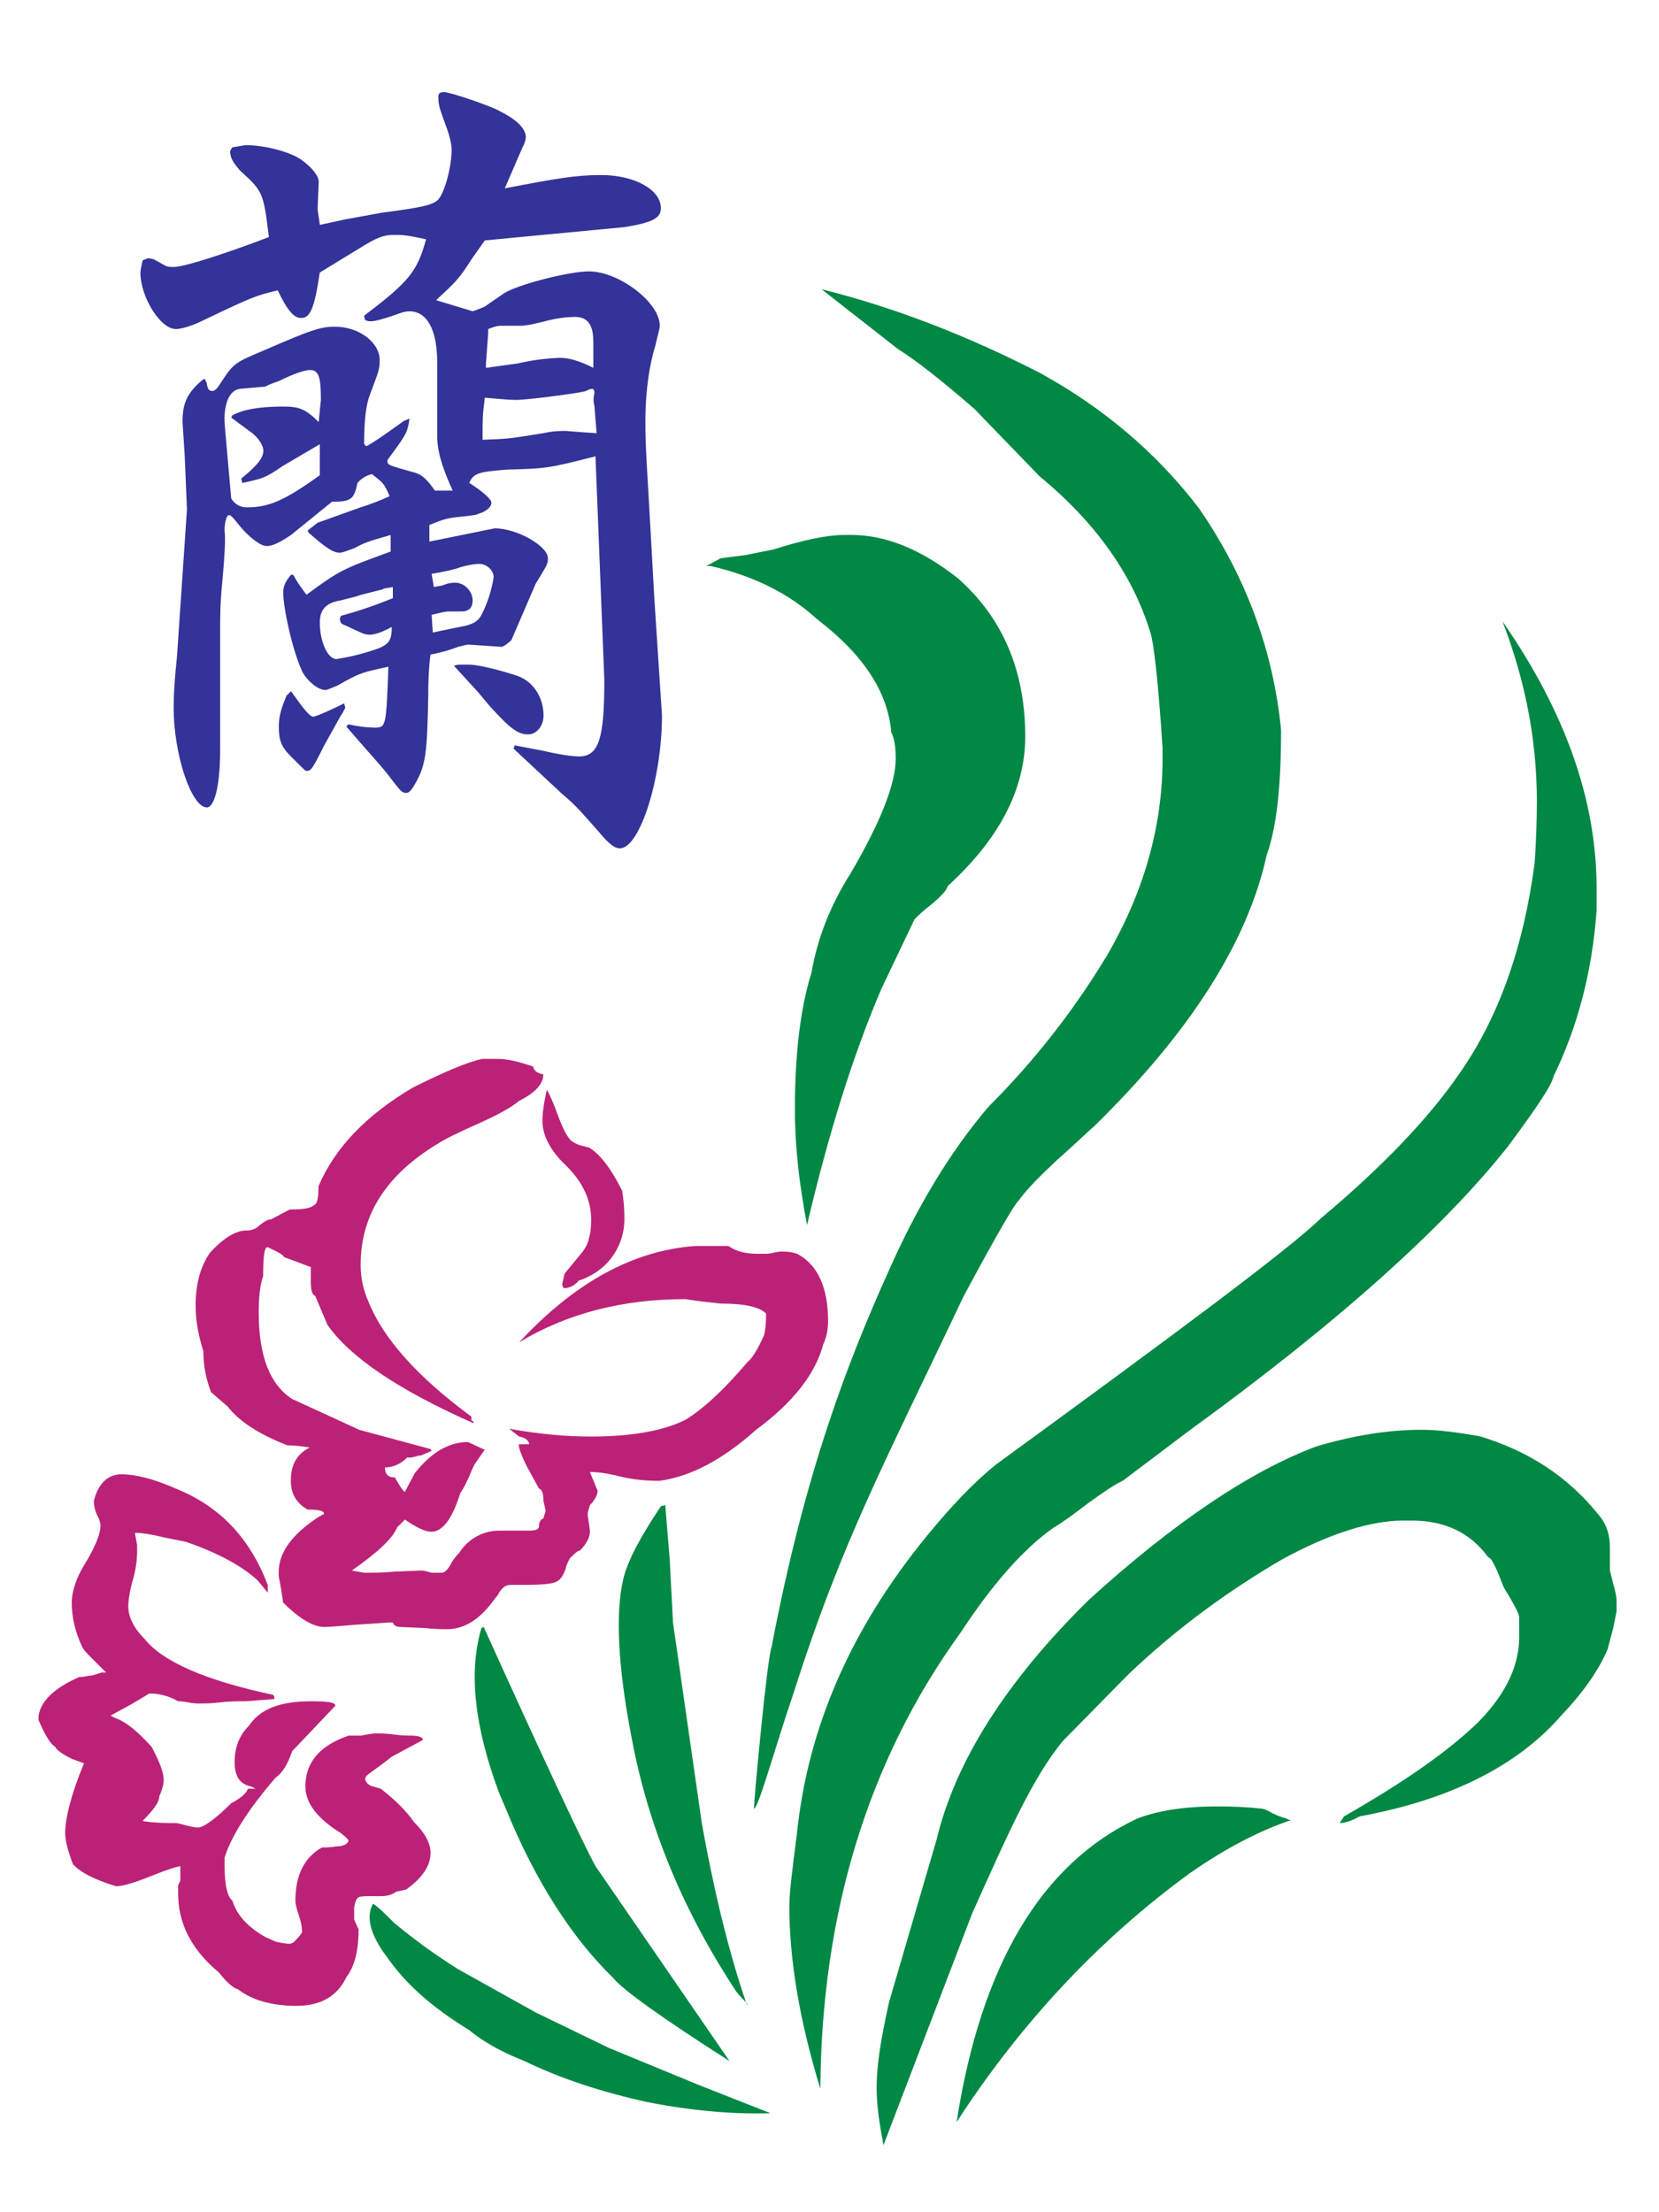 <?xml version="1.0" encoding="UTF-8" standalone="no"?>
<svg width="100%" height="100%" viewBox="0 0 150 200" version="1.1" xmlns="http://www.w3.org/2000/svg" xmlns:xlink="http://www.w3.org/1999/xlink" xml:space="preserve" xmlns:serif="http://www.serif.com/" style="fill-rule:evenodd;clip-rule:evenodd;stroke-linejoin:round;stroke-miterlimit:2;">
    <path d="M13.394,23.338L13.897,23.436L14.8,23.938C15.102,24.139 15.401,24.139 15.703,24.139C16.606,24.139 20.108,23.035 24.314,21.433C23.811,17.428 23.811,17.326 21.71,15.426C21.11,14.723 20.807,14.322 20.807,13.623L21.008,13.321L22.209,13.121C23.909,13.121 26.214,13.722 27.215,14.424C28.217,15.127 28.817,15.924 28.817,16.427L28.719,18.83C28.719,19.132 28.817,19.533 28.919,20.334L31.224,19.831L34.526,19.23C38.331,18.732 39.132,18.531 39.635,18.029C40.236,17.33 40.836,15.025 40.836,13.525C40.836,13.026 40.636,12.225 40.334,11.424C39.635,9.52 39.635,9.422 39.635,8.621L39.733,8.421C39.933,8.319 40.134,8.319 40.134,8.319C40.636,8.319 44.241,9.52 45.14,10.023C46.742,10.824 47.543,11.625 47.543,12.426C47.506,12.743 47.403,13.049 47.241,13.325L45.639,17.028C50.343,16.128 52.047,15.826 54.348,15.826C57.351,15.826 59.754,17.13 59.754,18.83C59.754,19.733 58.953,20.134 56.452,20.534L43.836,21.736L42.635,23.436C41.433,25.34 41.131,25.54 39.431,27.139L42.737,28.14C43.338,27.94 43.836,27.739 43.938,27.641L45.54,26.538C46.742,25.737 51.446,24.535 53.248,24.535C55.953,24.535 59.656,27.339 59.656,29.44C59.656,29.738 59.456,30.339 59.256,31.242C58.753,32.844 58.353,35.247 58.353,38.05C58.353,40.854 58.451,40.952 59.154,53.969L59.853,64.68C59.853,70.389 57.85,76.695 56.048,76.695C55.545,76.695 55.047,76.295 54.045,75.093C52.443,73.291 52.043,72.792 50.841,71.791L46.436,67.684L46.534,67.385L49.137,67.884C50.441,68.186 51.642,68.387 52.341,68.387C54.144,68.387 54.642,66.785 54.642,61.48L53.841,41.254C49.534,42.358 49.334,42.358 45.831,42.456C43.326,42.656 42.827,42.758 42.427,43.657C43.829,44.56 44.429,45.161 44.429,45.46C44.429,45.86 43.927,46.261 43.228,46.461C43.028,46.563 43.028,46.563 41.225,46.763C40.424,46.861 40.024,46.963 38.822,47.462L38.822,48.966L44.732,47.764C46.734,47.764 49.538,49.366 49.538,50.466C49.538,50.965 49.538,50.965 48.438,52.767L46.236,57.875C46.035,58.076 45.537,58.476 45.332,58.476L42.329,58.276C42.23,58.276 41.826,58.374 41.426,58.476C40.615,58.789 39.776,59.023 38.921,59.175C38.72,60.777 38.72,62.281 38.72,62.878C38.622,67.986 38.52,69.188 37.519,70.888C37.217,71.39 37.016,71.689 36.718,71.689C36.317,71.689 36.117,71.39 35.116,70.087C34.515,69.286 33.113,67.786 31.311,65.681L31.511,65.481C32.267,65.662 33.039,65.763 33.816,65.783C34.916,65.783 34.916,65.783 35.116,60.278C32.815,60.777 32.615,60.777 30.51,61.979C30.008,62.179 29.607,62.379 29.411,62.379C28.712,62.379 27.71,61.48 27.31,60.679C26.407,58.676 25.61,54.97 25.61,53.568C25.61,52.967 25.81,52.567 26.309,51.966L26.509,51.966C27.011,52.869 27.208,53.069 27.71,53.768C30.714,51.565 30.914,51.467 35.32,49.865L35.32,48.365C33.718,48.864 33.317,48.864 32.018,49.567C31.417,49.767 31.016,49.967 30.714,49.967C30.113,49.967 29.513,49.567 27.911,48.165L27.812,47.965L28.715,47.262L32.622,45.86C33.512,45.588 34.382,45.253 35.225,44.859C34.723,43.657 34.625,43.657 33.623,42.856C33.118,42.985 32.663,43.264 32.32,43.657C32.018,45.161 31.719,45.361 30.015,45.361L26.312,48.365C25.409,48.966 24.71,49.366 24.11,49.366C23.509,49.366 22.409,48.463 21.605,47.462C21.204,46.963 20.906,46.563 20.705,46.563C20.505,46.563 20.305,47.164 20.305,47.965C20.403,48.766 20.305,50.266 20.105,52.571C19.904,54.373 19.904,55.877 19.904,56.976L19.904,67.79C19.904,70.994 19.402,72.996 18.703,72.996C17.301,72.996 15.699,68.19 15.699,63.985C15.699,62.783 15.797,61.283 16.001,59.379L16.904,46.06L16.704,41.254L16.504,38.149C16.504,36.445 16.904,35.545 18.306,34.344L18.506,34.246C18.605,34.446 18.707,34.646 18.707,34.744C18.805,35.243 18.907,35.345 19.209,35.345C19.409,35.345 19.61,35.145 19.81,34.846C21.113,32.844 21.113,32.844 23.713,31.741C28.319,29.738 29.021,29.538 30.321,29.538C32.422,29.538 34.326,30.94 34.326,32.542C34.326,33.343 34.326,33.343 33.423,35.746C33.121,36.547 32.921,37.846 32.921,40.151L33.121,40.351C34.024,39.849 34.821,39.248 35.123,39.048L36.525,38.047C36.623,38.047 36.725,37.948 37.028,37.846C36.827,39.048 36.827,39.15 35.426,41.05C35.225,41.353 35.025,41.553 35.025,41.651C35.025,42.052 35.123,42.052 37.228,42.652C38.131,42.853 38.531,43.253 39.329,44.356L40.931,44.356C39.929,42.154 39.529,40.752 39.529,39.35L39.529,32.749C39.529,29.848 38.626,28.144 37.024,28.144C36.521,28.144 36.121,28.344 35.52,28.544C34.617,28.846 33.918,29.047 33.518,29.047C33.419,29.047 33.317,29.047 33.015,28.945L32.917,28.544C37.02,25.438 37.723,24.539 38.524,21.637C36.722,21.237 36.321,21.237 35.618,21.237C34.715,21.237 34.115,21.437 32.516,22.438L28.912,24.641C28.409,28.045 28.009,28.748 27.212,28.748C26.611,28.748 26.01,28.147 25.111,26.247C23.108,26.746 23.01,26.746 18.404,28.948C17.403,29.451 16.402,29.749 15.899,29.749C14.497,29.749 12.695,26.848 12.695,24.641C12.695,24.441 12.793,24.04 12.895,23.538L13.394,23.338ZM28.916,40.159L25.511,42.161C23.909,43.264 23.709,43.264 21.907,43.665L21.809,43.264C23.312,42.063 23.811,41.36 23.811,40.759C23.811,40.261 23.411,39.66 22.81,39.157L20.906,37.756L21.004,37.555C21.907,37.057 23.309,36.754 25.61,36.754C27.011,36.754 27.612,36.955 28.814,38.156L29.014,36.154C29.014,34.053 28.814,33.452 28.013,33.452C27.612,33.452 26.611,33.751 25.209,34.453C24.608,34.654 24.11,34.854 24.008,34.952L21.703,35.152C20.8,35.254 20.301,36.354 20.301,37.858C20.301,38.258 20.301,38.258 20.603,41.662L20.906,45.067C21.208,45.569 21.707,45.868 22.307,45.868C24.31,45.868 25.712,45.267 28.916,42.966L28.916,40.159ZM26.312,62.489C27.514,64.189 28.013,64.79 28.315,64.79C28.617,64.79 30.317,63.989 31.118,63.588L31.217,63.989C31.016,64.389 30.914,64.589 30.816,64.691L29.312,67.393C28.213,69.596 28.111,69.694 27.71,69.694C27.612,69.694 27.612,69.694 26.309,68.394C25.406,67.495 25.209,66.894 25.209,65.693C25.209,64.79 25.409,64.091 25.908,62.889L26.312,62.489ZM32.622,53.78C32.12,53.98 31.523,54.078 30.82,54.278C29.516,54.479 28.916,55.079 28.916,56.281C28.916,57.981 29.615,59.583 30.419,59.583C31.75,59.379 33.058,59.044 34.322,58.582C35.225,58.181 35.422,57.781 35.422,56.681C34.519,57.184 33.82,57.384 33.419,57.384C32.921,57.384 32.618,57.184 31.319,56.583C30.816,56.383 30.816,56.383 30.718,55.982L30.816,55.68C32.416,55.243 33.987,54.708 35.52,54.078L35.52,53.077C35.018,53.179 34.617,53.179 34.617,53.277L32.622,53.78ZM39.128,57.184L41.531,56.685C42.733,56.485 43.232,56.186 43.534,55.586C44.082,54.518 44.453,53.368 44.634,52.181C44.634,51.581 44.033,50.98 43.33,50.98C42.929,50.98 42.329,51.078 41.63,51.278C41.127,51.479 40.228,51.679 39.026,51.879L39.227,53.081C39.529,52.982 39.926,52.982 40.13,52.88C40.632,52.68 41.033,52.68 41.131,52.68C42.034,52.68 42.733,53.481 42.733,54.282C42.733,54.785 42.533,55.083 42.23,55.185C42.03,55.283 42.03,55.283 40.628,55.283C40.126,55.283 39.929,55.385 39.026,55.586L39.128,57.184ZM41.433,60.089L42.435,60.089C43.236,60.089 45.238,60.588 46.742,61.091C48.246,61.593 49.145,63.093 49.145,64.695C49.145,65.594 48.544,66.395 47.743,66.395C46.844,66.395 46.141,65.897 44.241,63.792L43.239,62.591L41.037,60.188L41.433,60.089ZM53.747,35.557C53.747,35.258 53.649,35.156 53.547,35.156C53.346,35.156 53.146,35.258 52.946,35.356C52.345,35.557 47.637,36.157 46.636,36.157C46.035,36.157 45.136,36.059 43.832,35.957C43.632,37.559 43.632,37.861 43.632,39.762C46.035,39.664 46.035,39.664 49.137,39.161C50.04,38.961 50.641,38.961 51.14,38.961C51.34,38.961 52.239,39.063 53.943,39.161L53.743,36.66C53.645,36.358 53.645,35.957 53.743,35.557L53.747,35.557ZM43.935,33.256L46.84,32.855C48.088,32.561 49.363,32.393 50.645,32.353C51.344,32.353 52.247,32.553 53.649,33.256L53.649,30.951C53.649,29.349 53.146,28.65 51.948,28.65C51.171,28.664 50.398,28.765 49.644,28.952C48.442,29.251 47.641,29.451 47.04,29.451L45.34,29.451C44.94,29.451 44.641,29.553 44.139,29.753L44.139,30.154L43.938,32.859L43.935,33.256Z" style="fill:rgb(51,51,153);fill-rule:nonzero;"/>
    <path d="M133.844,155.504C131.241,158.107 127.134,161.013 121.526,164.213L121.126,164.814C121.628,164.814 122.225,164.613 122.928,164.213C131.139,162.713 137.248,159.607 141.151,155.103C143.154,153.003 144.555,150.996 145.356,149.096L145.859,147.191L146.161,145.688L146.161,144.686C146.161,144.388 146.063,143.885 145.859,143.183L145.56,141.981L145.56,139.877C145.56,138.777 145.258,137.776 144.559,136.975C141.756,133.469 138.151,131.168 133.844,129.864C131.641,129.463 129.941,129.263 128.539,129.263C125.535,129.263 122.429,129.762 119.029,130.763C113.12,132.966 106.213,137.572 98.403,144.679C90.994,151.99 86.388,159.199 84.684,166.306L80.38,181.026C78.877,187.835 79.081,189.535 79.878,193.941L87.888,173.016C91.292,165.407 93.397,160.699 96.098,157.397L102.008,151.389C106.413,147.184 111.121,143.78 115.927,140.976C120.332,138.573 124.035,137.47 126.843,137.47L127.644,137.47C130.647,137.47 132.948,138.573 134.55,140.776C134.849,140.874 135.053,141.377 135.351,141.977L135.952,143.477C136.855,144.981 137.354,145.88 137.354,146.183L137.354,147.683C137.452,150.388 136.251,152.991 133.848,155.492L133.844,155.504Z" style="fill:rgb(0,136,68);fill-rule:nonzero;"/>
    <path d="M32.418,171.524C32.618,171.426 33.019,171.426 33.518,171.426L34.519,171.426C34.919,171.426 35.422,171.324 35.822,171.025L36.725,170.825C38.127,169.824 38.928,168.724 38.928,167.519C38.928,166.62 38.426,165.717 37.424,164.715C36.725,163.714 35.724,162.713 34.421,161.712L33.722,161.511C33.321,161.413 33.023,161.111 33.023,160.812C33.023,160.714 33.121,160.514 33.423,160.314L34.523,159.513L35.426,158.814L38.229,157.31C38.229,157.011 37.829,156.909 36.926,156.909C36.827,156.909 36.325,156.909 35.622,156.811C34.919,156.713 34.319,156.713 34.02,156.713C33.62,156.713 33.219,156.811 32.618,156.913L31.519,156.913C28.916,157.812 27.612,159.316 27.612,161.519C27.612,163.023 28.712,164.421 30.816,165.724C31.319,166.125 31.515,166.325 31.515,166.423C31.417,166.725 31.013,166.926 30.416,166.926C29.815,167.024 29.414,167.024 29.112,167.024C27.51,167.923 26.709,169.525 26.709,171.83C26.709,172.128 26.807,172.529 27.011,173.13C27.215,173.73 27.314,174.233 27.314,174.634C27.314,174.732 27.113,175.034 26.615,175.533C26.505,175.639 26.365,175.707 26.214,175.733C25.775,175.715 25.339,175.648 24.914,175.533L24.011,175.132C22.409,174.233 21.408,173.13 21.008,171.83C20.607,171.528 20.309,170.526 20.309,168.826L20.309,167.927C20.909,166.023 22.409,163.623 24.914,160.718C25.515,160.317 26.014,159.516 26.418,158.315L30.325,154.208C30.325,153.906 29.626,153.807 28.122,153.807C25.319,153.807 23.516,154.506 22.515,156.01C21.612,156.909 21.212,158.013 21.212,159.312C21.212,160.612 21.714,161.315 22.715,161.515L23.116,161.715L22.406,161.715C22.307,162.116 21.707,162.615 20.906,163.019C19.504,164.421 18.401,165.222 17.902,165.222C17.599,165.222 17.203,165.123 16.802,165.021C16.402,164.919 16.103,164.821 15.899,164.821C14.297,164.821 13.296,164.723 12.895,164.621C13.897,163.62 14.399,162.917 14.399,162.418C14.702,161.719 14.8,161.217 14.8,160.914C14.8,160.215 14.399,159.214 13.7,157.911C12.499,156.607 11.497,155.708 10.394,155.307L9.994,155.107L11.996,154.008L13.5,153.105C14.415,153.101 15.314,153.344 16.103,153.807C16.202,153.807 16.504,153.807 17.006,153.906C17.401,153.988 17.805,154.021 18.208,154.004C18.608,154.004 19.111,154.004 19.908,153.906C20.705,153.807 21.51,153.807 22.209,153.807L24.812,153.607C24.812,153.305 24.714,153.207 24.612,153.207C18.506,151.903 14.702,150.203 13.099,148.2C12.098,147.199 11.596,146.198 11.596,145.196C11.596,144.796 11.694,143.995 11.996,142.895C12.24,142.082 12.374,141.239 12.397,140.39L12.397,139.688L12.196,138.588L12.397,138.588C12.797,138.588 13.598,138.686 14.8,138.989L16.802,139.389C19.708,140.39 21.907,141.592 23.309,142.892L24.212,143.995L24.212,143.296C22.61,139.091 19.908,136.185 15.899,134.583C13.897,133.684 12.196,133.283 10.991,133.283C9.786,133.283 8.89,134.084 8.486,135.686C8.49,136.136 8.592,136.582 8.788,136.99C8.95,137.265 9.053,137.572 9.091,137.889C9.091,138.592 8.69,139.691 7.791,141.195C6.888,142.597 6.487,143.901 6.487,144.898C6.487,146.202 6.79,147.501 7.39,148.805C7.489,149.103 7.893,149.504 8.392,150.006L9.593,151.208L9.193,151.208C8.792,151.306 8.392,151.506 7.991,151.506C7.591,151.605 7.39,151.605 7.19,151.605C4.885,152.606 3.684,153.807 3.487,155.111L3.487,155.511C4.088,156.913 4.587,157.714 4.991,157.914C5.089,158.213 5.69,158.613 6.495,159.014L7.594,159.414C6.393,162.32 5.894,164.421 5.894,165.724C5.894,166.325 6.094,167.224 6.593,168.528C7.194,169.227 8.494,169.929 10.496,170.53C11.097,170.53 12.098,170.232 13.602,169.631C15.106,169.03 16.005,168.732 16.304,168.732L16.304,170.031L16.103,170.432L16.103,171.131C16.103,173.935 17.305,176.239 19.806,178.34C20.505,179.239 21.106,179.742 21.506,179.844C22.81,180.845 24.612,181.344 26.815,181.344C29.018,181.344 30.518,180.445 31.322,178.741C32.021,177.841 32.422,176.44 32.422,174.437L32.021,173.538L32.021,172.435C32.12,171.936 32.222,171.634 32.422,171.535L32.418,171.524Z" style="fill:rgb(187,34,119);fill-rule:nonzero;"/>
    <path d="M114.121,163.514C112.758,163.371 111.388,163.305 110.018,163.314C107.014,163.314 104.611,163.714 102.809,164.417C94.096,168.524 88.693,177.732 86.49,191.851C92.399,182.742 99.506,175.23 107.615,169.325C110.921,167.02 113.921,165.52 116.528,164.617L116.728,164.617L116.327,164.417C115.879,164.295 115.443,164.127 115.028,163.918C114.525,163.62 114.227,163.518 114.125,163.518L114.121,163.514ZM76.273,48.369C74.872,48.369 72.771,48.77 69.967,49.669L67.466,50.171L65.161,50.47L63.861,51.173L64.262,51.173C68.169,52.072 71.369,53.674 73.874,55.979C78.079,59.183 80.282,62.587 80.584,66.191C80.883,66.792 80.985,67.593 80.985,68.594C80.985,70.895 79.583,74.402 76.878,79.008C74.977,82.011 73.874,85.015 73.375,87.917C72.374,91.121 71.872,95.228 71.872,100.332C71.872,103.639 72.272,107.141 72.971,110.746C74.875,102.634 77.074,95.526 79.681,89.417L82.685,83.111C82.984,82.809 83.486,82.31 84.287,81.709C85.088,81.006 85.591,80.508 85.689,80.107C90.295,75.902 92.698,71.398 92.698,66.588C92.698,60.683 90.695,55.877 86.592,52.268C83.286,49.665 80.082,48.365 76.98,48.365L76.273,48.369ZM100.005,86.519C97.028,91.439 93.464,95.978 89.392,100.038C85.889,104.145 82.882,109.151 80.282,115.057C76.678,123.067 72.771,133.079 69.767,148.899C69.366,149.802 68.165,162.819 68.165,163.518C68.565,163.518 70.065,158.009 71.77,153.006C76.175,139.189 80.082,132.082 87.091,117.259C90.094,111.652 91.795,108.751 92.097,108.55C92.8,107.549 94.001,106.348 95.599,104.848C97.202,103.446 98.305,102.343 98.906,101.844C107.615,93.335 112.825,85.125 114.525,77.311C115.428,74.81 115.829,71.103 115.829,65.995C115.126,58.786 112.625,52.079 108.419,45.97C104.516,40.861 99.71,36.856 94.099,33.754C87.291,30.252 80.683,27.747 74.275,26.145L81.185,31.552C82.787,32.553 85.092,34.355 88.092,36.958L94.001,43.068C99.106,47.273 102.412,51.977 104.014,57.188C104.312,58.087 104.717,61.491 105.113,67.601L105.113,69.105C105.015,74.912 103.409,80.719 100.009,86.526L100.005,86.519ZM86.788,147.698C89.792,143.092 92.698,139.888 95.297,138.086C96,137.685 97.099,136.884 98.403,135.883C99.805,134.882 100.806,134.183 101.505,133.88L107.611,129.275C121.13,119.462 130.64,110.851 136.345,103.642C138.948,100.136 140.35,98.035 140.452,97.332C142.655,92.829 143.958,87.822 144.359,82.314L144.359,80.311C144.359,72.403 141.555,64.393 135.85,56.179C137.853,61.385 138.956,66.792 138.956,72.399C138.956,74.27 138.889,76.14 138.756,78.006C137.754,85.714 135.453,92.024 132.045,96.928C129.242,101.035 125.037,105.441 119.429,110.145C116.528,112.948 106.712,120.259 90.094,132.373C88.092,133.975 85.991,136.178 83.788,138.879C76.98,147.191 73.077,156.101 72.072,165.611C71.671,168.815 71.369,171.018 71.369,172.321C71.369,177.127 72.272,182.632 74.173,188.844C74.271,173.024 78.476,159.207 86.788,147.69L86.788,147.698Z" style="fill:rgb(0,136,68);fill-rule:nonzero;"/>
    <path d="M52.443,113.451L51.042,115.155L50.841,116.054C50.841,116.356 50.94,116.455 51.042,116.455C51.442,116.455 51.945,116.254 52.345,115.756C52.443,115.756 53.044,115.555 53.849,115.053C55.531,113.956 56.52,112.054 56.452,110.047C56.452,109.242 56.384,108.437 56.252,107.644C55.251,105.641 54.249,104.338 53.248,103.737C53.15,103.737 52.848,103.639 52.447,103.537C52.047,103.435 51.846,103.238 51.646,103.136C51.246,102.736 50.845,101.935 50.445,100.835C50.044,99.736 49.746,99.033 49.443,98.53C49.141,99.834 49.043,100.733 49.043,101.334C49.043,102.637 49.742,104.039 51.246,105.441C52.647,106.843 53.448,108.445 53.448,110.247C53.448,111.15 53.35,111.649 53.248,111.951C53.15,112.45 52.946,112.85 52.447,113.451L52.443,113.451Z" style="fill:rgb(187,34,119);fill-rule:nonzero;"/>
    <path d="M42.431,183.539C43.734,184.642 45.435,185.542 47.437,186.343C50.743,187.945 54.446,189.146 58.553,190.049C62.656,190.85 66.363,191.152 69.665,191.05L63.057,188.447L55.047,185.145L48.438,181.941L41.429,178.034C39.401,176.765 37.461,175.36 35.622,173.829L35.12,173.326C34.319,172.525 33.816,172.125 33.718,172.125C33.117,173.228 33.416,174.63 34.621,176.428L34.923,176.829C36.623,179.33 39.128,181.537 42.435,183.539L42.431,183.539ZM60.552,140.984L60.151,136.076L59.751,136.178C57.948,138.879 56.747,141.082 56.346,142.786C55.644,145.79 55.844,150.694 57.147,157.306C58.651,165.214 61.753,172.725 66.559,180.037C66.96,180.535 67.262,180.838 67.462,181.038C67.56,181.136 67.56,181.238 67.56,181.336C66.057,177.033 64.655,171.524 63.453,164.814L60.85,146.693L60.552,140.984ZM43.73,147.089L43.53,147.191C42.329,151.196 42.929,156.203 45.132,162.108L45.733,163.51C48.336,169.918 51.642,175.125 55.447,178.827C56.35,179.931 59.853,182.432 65.962,186.339L53.845,168.717C52.844,166.914 49.44,159.705 43.734,147.089L43.73,147.089Z" style="fill:rgb(0,136,68);fill-rule:nonzero;"/>
    <path d="M74.471,121.461C74.77,120.758 74.872,120.059 74.872,119.458C74.872,116.455 73.969,114.35 72.068,113.349C71.649,113.21 71.21,113.142 70.768,113.149C70.67,113.149 70.368,113.149 69.967,113.247C69.567,113.345 69.366,113.349 69.166,113.349L68.467,113.349C67.466,113.349 66.563,113.149 65.864,112.646L62.86,112.646C57.253,113.047 51.948,115.952 46.942,121.355C51.249,118.752 56.256,117.452 61.961,117.452C62.059,117.452 62.562,117.554 63.363,117.652L65.165,117.853C67.368,117.853 68.671,118.155 69.268,118.756C69.268,119.757 69.17,120.456 69.068,120.758C68.467,122.062 67.969,122.863 67.564,123.161C65.361,125.764 63.457,127.469 61.957,128.368C59.955,129.369 57.049,129.872 53.445,129.872C51.242,129.872 48.839,129.671 46.035,129.169L46.935,129.872C47.535,129.97 47.838,130.272 47.838,130.571L46.935,130.571C46.836,130.673 47.033,131.372 47.634,132.573L48.733,134.576C49.035,134.674 49.134,135.074 49.134,135.675L49.334,136.578L49.134,137.277C48.831,137.379 48.733,137.678 48.733,137.98C48.733,138.282 48.431,138.38 47.83,138.38L45.227,138.38C43.728,138.351 42.32,139.112 41.524,140.383C41.426,140.481 41.123,140.783 40.825,141.282C40.523,141.883 40.224,142.185 39.922,142.185L39.019,142.185C38.618,142.083 38.32,141.985 38.116,141.985L35.713,142.083C34.712,142.185 33.71,142.185 32.909,142.185L31.81,141.985C34.111,140.383 35.513,139.079 35.913,138.078L36.612,137.379C37.613,138.078 38.414,138.479 39.015,138.479C40.016,138.479 40.919,137.277 41.618,134.976C41.921,134.576 42.317,133.775 42.718,132.773L42.918,132.373L43.821,131.073L42.317,130.37C40.617,130.37 39.011,131.273 37.511,133.174L36.608,134.874C36.51,134.874 36.208,134.474 35.705,133.574C35.105,133.574 34.802,133.276 34.802,132.675C35.564,132.656 36.286,132.33 36.805,131.772L37.205,131.772C37.606,131.674 37.904,131.572 38.108,131.572L39.011,131.171C39.011,131.073 38.913,130.971 38.811,130.971L32.501,129.271L26.395,126.467C24.393,125.164 23.392,122.564 23.392,118.657C23.392,117.358 23.49,116.254 23.792,115.355C23.792,113.651 23.89,112.752 24.193,112.752C25.096,113.152 25.594,113.451 25.696,113.651L28.099,114.554L28.099,115.854C28.099,116.557 28.198,117.055 28.5,117.157L29.599,119.761C31.602,122.662 36.008,125.666 42.816,128.67C42.816,128.568 42.816,128.47 42.718,128.47C42.62,128.47 42.62,128.368 42.62,128.069C37.712,124.465 34.61,120.958 33.306,117.656C32.841,116.617 32.603,115.491 32.607,114.354C32.607,109.85 34.908,106.242 39.514,103.442C40.115,103.042 41.316,102.441 43.118,101.64C44.921,100.839 46.22,100.136 46.923,99.535C48.325,98.836 49.126,98.035 49.126,97.132C48.525,97.03 48.223,96.732 48.223,96.429C47.021,96.029 46.02,95.73 44.921,95.73L43.617,95.73C42.215,96.029 40.111,96.932 37.307,98.334C33.102,100.835 30.298,103.741 28.798,107.243C28.798,108.244 28.7,108.845 28.398,108.943C28.096,109.246 27.397,109.344 26.195,109.344L24.495,110.243C24.193,110.243 23.894,110.443 23.494,110.746C23.183,111.076 22.745,111.257 22.292,111.244C21.291,111.244 20.191,111.947 18.99,113.247C18.087,114.55 17.686,116.152 17.686,118.053C17.686,119.254 17.887,120.558 18.385,122.16C18.384,123.427 18.621,124.683 19.084,125.863L20.588,127.162C21.589,128.466 23.392,129.668 25.995,130.669C26.694,130.669 27.397,130.767 27.997,130.869C26.796,131.47 26.297,132.471 26.297,133.873C26.297,135.074 26.8,135.875 27.801,136.476C28.802,136.476 29.305,136.578 29.305,136.877L28.904,137.077C26.399,138.679 25.202,140.383 25.202,142.083L25.202,142.484C25.202,142.586 25.3,142.986 25.402,143.583L25.602,144.887C27.004,146.288 28.304,147.089 29.305,147.089C29.906,147.089 30.809,146.991 32.108,146.889L35.112,146.689L35.513,146.689C35.611,146.987 35.913,147.089 36.212,147.089L38.414,147.188C39.079,147.263 39.748,147.293 40.417,147.29C41.819,147.29 43.118,146.587 44.32,145.087L45.019,144.184C45.321,143.583 45.718,143.285 46.118,143.285L47.422,143.285C49.024,143.285 50.025,143.186 50.327,142.986C50.728,142.786 50.928,142.385 51.128,141.883C51.227,141.384 51.431,141.082 51.529,140.882C51.929,140.481 52.228,140.183 52.432,140.183C53.033,139.582 53.335,138.981 53.335,138.479C53.335,138.18 53.237,137.678 53.135,136.979L53.135,136.778L53.335,136.079C53.736,135.679 54.034,135.176 54.034,134.776L53.335,133.076C53.936,133.076 54.839,133.174 56.037,133.476C57.234,133.778 58.44,133.877 59.641,133.877C62.543,133.476 65.448,131.874 68.35,129.271C71.754,126.766 73.757,124.162 74.456,121.461L74.471,121.461Z" style="fill:rgb(187,34,119);fill-rule:nonzero;"/>
</svg>